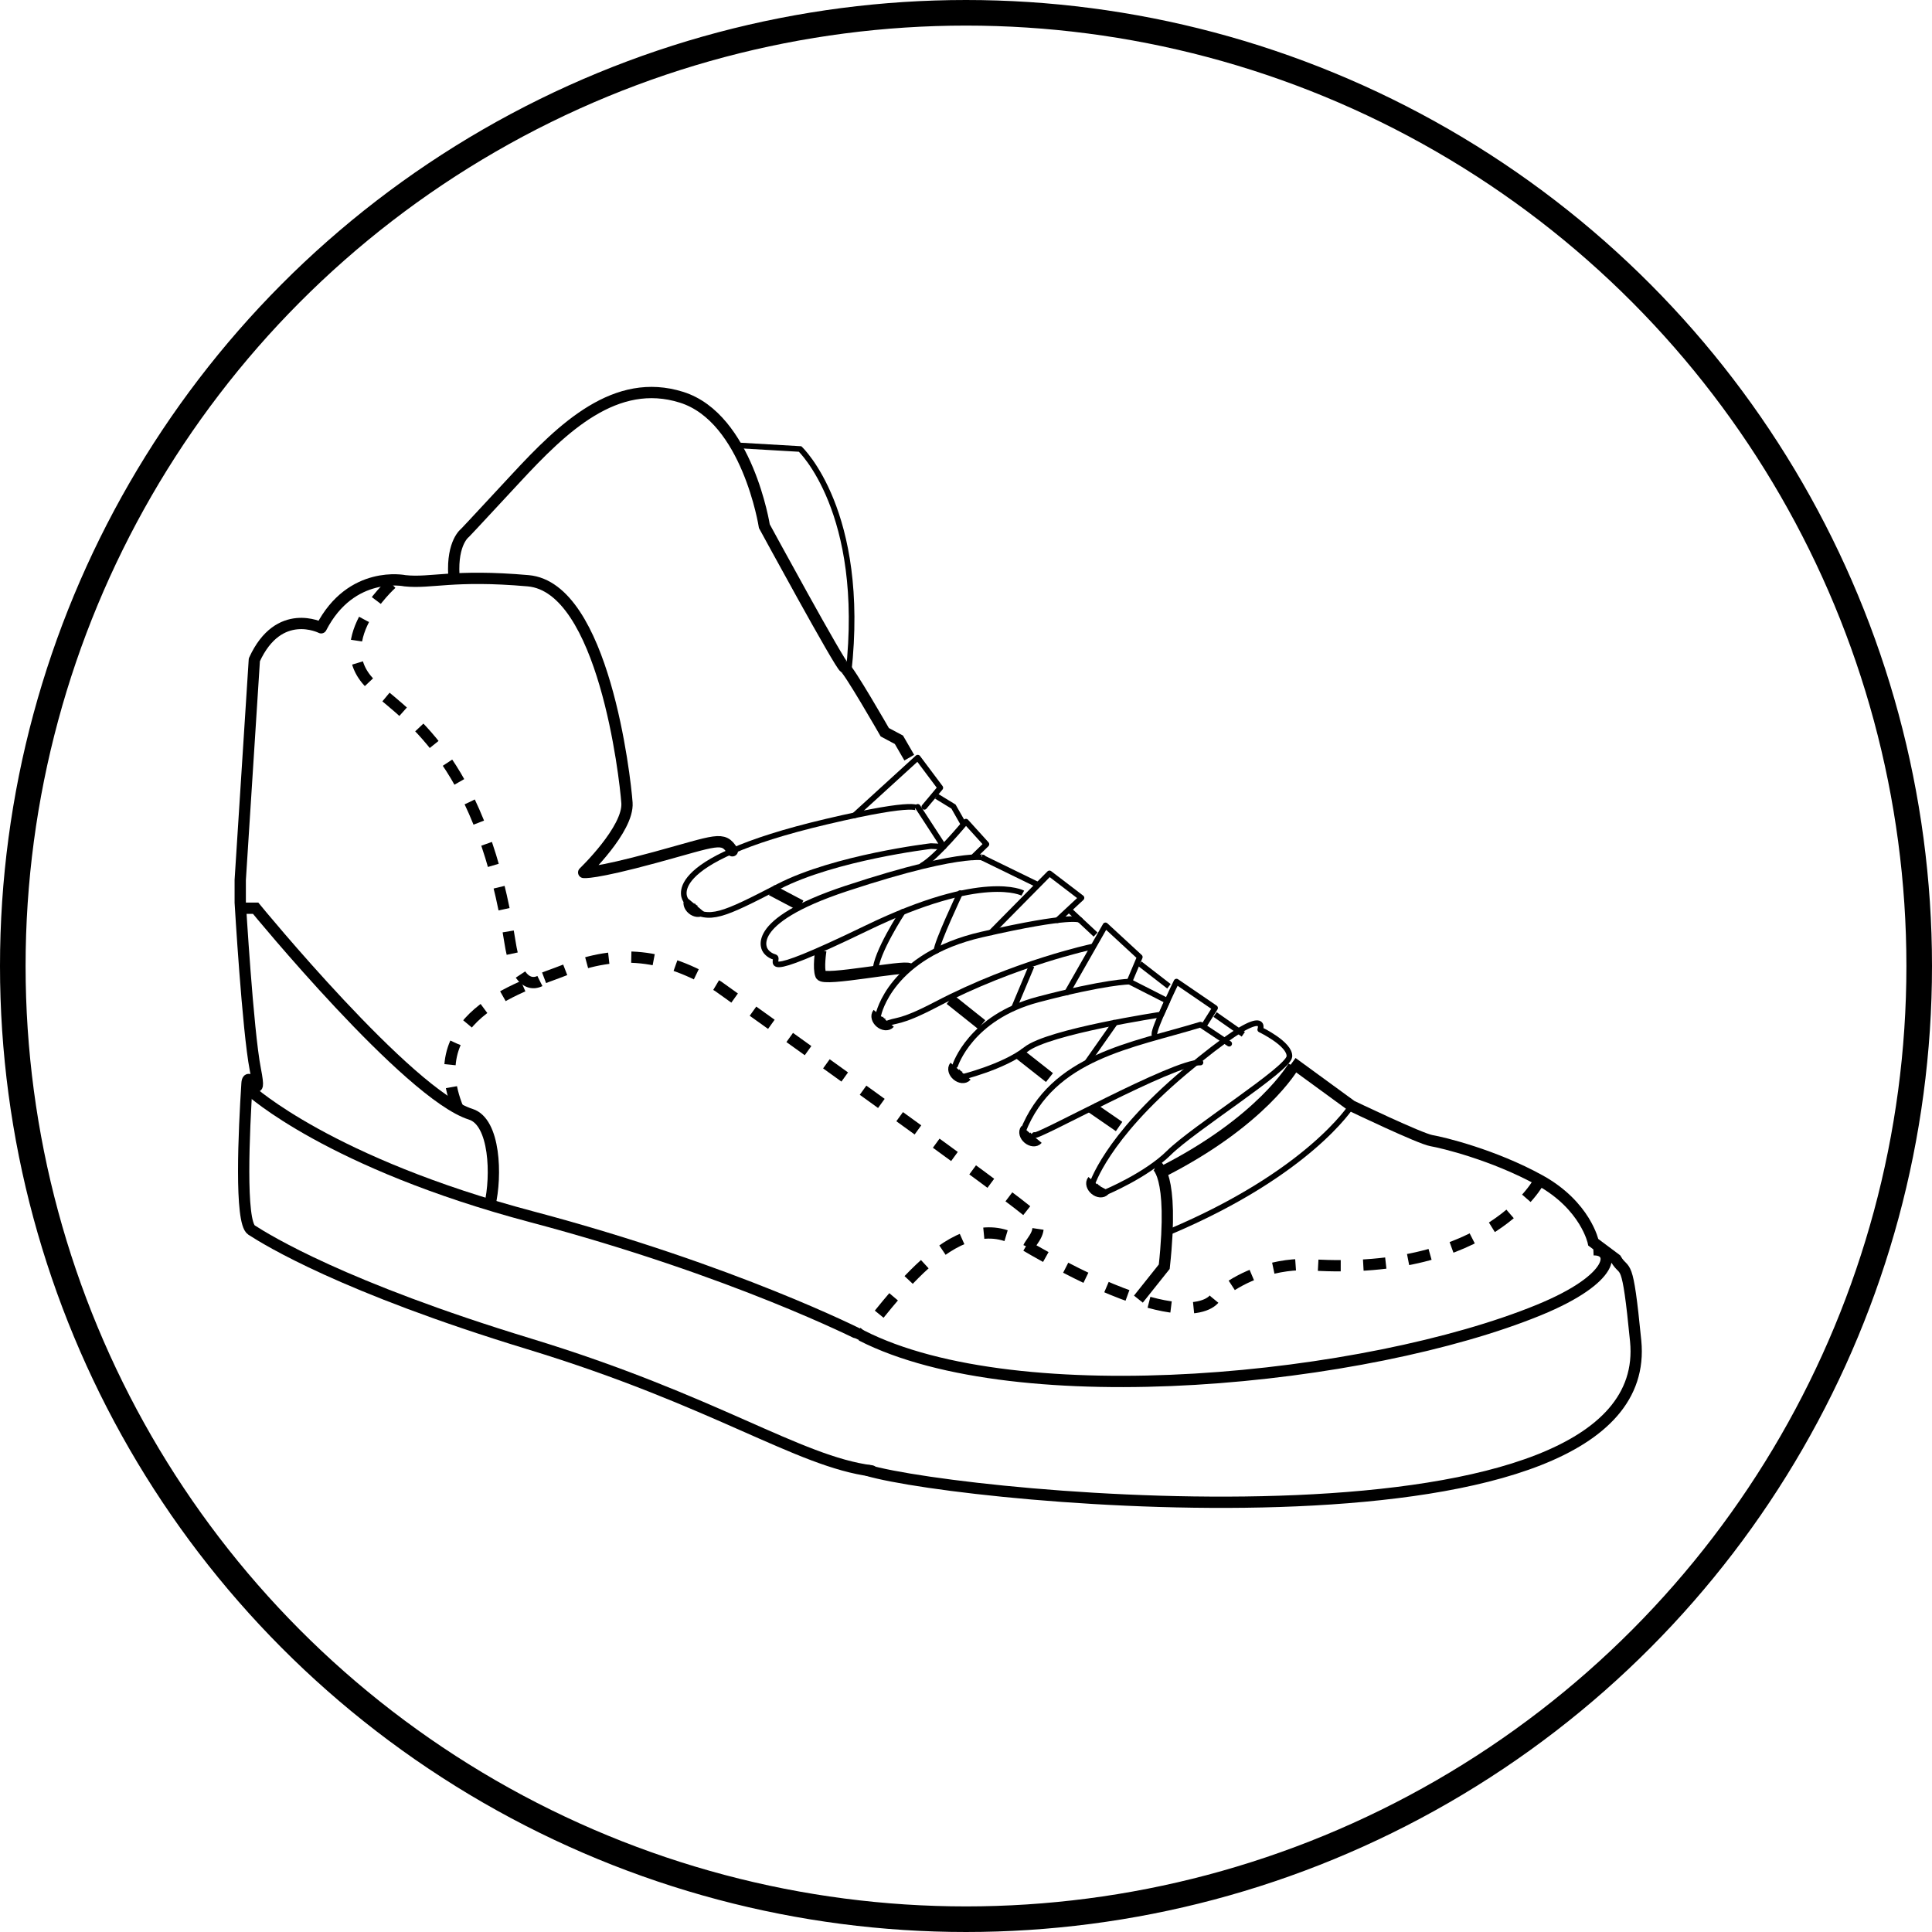 <?xml version="1.0" encoding="utf-8"?>
<!-- Generator: Adobe Illustrator 15.1.0, SVG Export Plug-In . SVG Version: 6.00 Build 0)  -->
<!DOCTYPE svg PUBLIC "-//W3C//DTD SVG 1.1//EN" "http://www.w3.org/Graphics/SVG/1.1/DTD/svg11.dtd">
<svg version="1.1" id="Layer_1" xmlns="http://www.w3.org/2000/svg" xmlns:xlink="http://www.w3.org/1999/xlink" x="0px" y="0px"
	 width="151px" height="151px" viewBox="-0.341 -0.307 151 151" enable-background="new -0.341 -0.307 151 151"
	 xml:space="preserve">
<g id="sneaker">
	
		<path fill="none" stroke="#000000" stroke-width="0.882" stroke-linecap="round" stroke-linejoin="round" stroke-miterlimit="10" d="
		M67.783,114.654c-5.736-0.734-12.252-5.506-26.77-9.928c-14.527-4.429-20.445-8.093-21.696-8.898
		c-0.929-0.602-0.589-7.792-0.353-11.45c0.082-1.267,1.235,1.89,0.647-1.126c-0.588-3.016-1.176-13.017-1.176-13.017V68.47
		l1.103-17.209c1.913-4.192,5.222-2.501,5.222-2.501c2.353-4.559,6.545-3.677,6.545-3.677c2.06,0.221,3.751-0.515,9.634,0
		s7.575,15.296,7.722,17.356s-3.382,5.442-3.382,5.442s0.735,0.146,5.589-1.177c4.854-1.323,5.295-1.691,6.031-0.514"/>
	<path fill="none" stroke="#000000" stroke-width="0.882" stroke-miterlimit="10" d="M67.412,114.6
		c7.74,2.284,61.803,7.438,60.087-10.094c-0.661-6.767-0.81-5.146-1.544-6.398l-1.766-1.32c0,0-0.588-2.868-4.191-4.854
		c-3.604-1.986-7.574-2.94-8.457-3.091c-0.883-0.146-6.251-2.722-6.251-2.722l-4.634-3.382"/>
	
		<line fill="none" stroke="#000000" stroke-width="0.441" stroke-miterlimit="10" x1="96.832" y1="80.529" x2="94.626" y2="78.986"/>
	
		<line fill="none" stroke="#000000" stroke-width="0.441" stroke-miterlimit="10" x1="91.021" y1="76.779" x2="88.742" y2="75.015"/>
	
		<line fill="none" stroke="#000000" stroke-width="0.441" stroke-miterlimit="10" x1="85.286" y1="72.735" x2="83.08" y2="70.676"/>
	
		<line fill="none" stroke="#000000" stroke-width="0.441" stroke-miterlimit="10" x1="76.387" y1="66.704" x2="80.794" y2="68.854"/>
	<polyline fill="none" stroke="#000000" stroke-width="0.441" stroke-miterlimit="10" points="74.974,64.126 74.181,62.733 
		72.857,61.924 	"/>
	<path fill="none" stroke="#000000" stroke-width="0.882" stroke-miterlimit="10" d="M70.725,58.909l-0.809-1.397l-1.104-0.588
		c0,0-2.868-5.001-3.162-5.075c-0.294-0.073-6.251-11.031-6.251-11.031s-1.324-8.458-6.472-10.076
		c-5.147-1.618-9.266,2.354-12.943,6.325c-3.677,3.971-3.971,4.265-3.971,4.265s-1.029,0.733-0.882,3.309"/>
	<path fill="none" stroke="#000000" stroke-width="0.441" stroke-miterlimit="10" d="M57.149,34.492l5.044,0.294
		c0,0,5.185,4.88,3.787,17.456"/>
	<line fill="none" stroke="#000000" stroke-width="0.882" stroke-miterlimit="10" x1="59.96" y1="69.264" x2="62.244" y2="70.47"/>
	<path fill="none" stroke="#000000" stroke-width="0.882" stroke-miterlimit="10" d="M63.812,73.985c0,0-0.221,1.398,0,1.914
		c0.221,0.517,6.546-0.788,6.913-0.49"/>
	
		<line fill="none" stroke="#000000" stroke-width="0.882" stroke-miterlimit="10" x1="73.924" y1="77.811" x2="76.387" y2="79.775"/>
	
		<line fill="none" stroke="#000000" stroke-width="0.882" stroke-miterlimit="10" x1="79.255" y1="82.002" x2="81.682" y2="83.913"/>
	
		<line fill="none" stroke="#000000" stroke-width="0.882" stroke-miterlimit="10" x1="84.991" y1="86.268" x2="87.124" y2="87.738"/>
	<path fill="none" stroke="#000000" stroke-width="0.882" stroke-miterlimit="10" d="M89.992,90.753c0,0,1.471,0.515,0.662,7.942
		l-2.021,2.535"/>
	<path fill="none" stroke="#000000" stroke-width="0.882" stroke-miterlimit="10" stroke-dasharray="1.765,1.765" d="M35.46,86.348
		c-3.052-7.435,5.508-9.709,8.296-10.824c4.244-1.693,7.838-1.308,12.039,1.26c0,0,23.829,16.986,24.674,18.018
		c0.846,1.029-0.197,1.863-0.418,2.379"/>
	<path fill="none" stroke="#000000" stroke-width="0.882" stroke-miterlimit="10" d="M19.226,84.927c0,0,6.196,5.681,22.007,9.871
		c15.811,4.192,25.739,9.267,25.741,9.267c12.321,6.297,39.581,3.494,52.951-1.982c6.104-2.501,5.956-4.78,4.267-4.707"/>
	<path fill="none" stroke="#000000" stroke-width="0.882" stroke-miterlimit="10" stroke-dasharray="1.765,1.765" d="
		M119.998,91.93c0,0-3.824,7.502-17.871,6.619c0,0-4.044-0.441-7.501,2.573c0,0-1.882,3.601-15.371-4.412
		c-5.074-3.015-10.299,5.296-12.281,7.354"/>
	<path fill="none" stroke="#000000" stroke-width="0.882" stroke-miterlimit="10" d="M18.462,70.676h1.175
		c0,0,11.934,14.57,16.816,16.105c1.905,0.6,2.03,4.824,1.493,7.083"/>
	<path fill="none" stroke="#000000" stroke-width="0.441" stroke-miterlimit="10" d="M105.29,86.119c0,0-3.31,5.257-14.269,9.873"
		/>
	<path fill="none" stroke="#000000" stroke-width="0.882" stroke-miterlimit="10" d="M100.748,83.038c0,0-2.46,4.308-10.329,8.278"
		/>
	<path fill="none" stroke="#000000" stroke-width="0.441" stroke-miterlimit="10" d="M53.258,70.051c0,0-2.338-3,10.995-6.141
		c7.428-1.75,7.134-0.993,7.134-0.993"/>
	
		<path fill="none" stroke="#000000" stroke-width="0.441" stroke-linecap="round" stroke-linejoin="round" stroke-miterlimit="10" d="
		M71.388,62.754l2.025,3.111l-0.997-0.043c0,0-7.502,0.883-11.915,3.163c-4.413,2.279-5.369,2.72-6.987,1.691"/>
	
		<polyline fill="none" stroke="#000000" stroke-width="0.441" stroke-linecap="round" stroke-linejoin="round" stroke-miterlimit="10" points="
		71.901,62.754 73.151,61.262 71.388,58.909 66.447,63.417 	"/>
	
		<path fill="none" stroke="#000000" stroke-width="0.441" stroke-linecap="round" stroke-linejoin="round" stroke-miterlimit="10" d="
		M71.733,67.33c1.124-0.626,3.422-3.42,3.422-3.42l1.6,1.765l-1.054,1.029"/>
	<path fill="none" stroke="#000000" stroke-width="0.441" stroke-miterlimit="10" d="M79.598,69.498c0,0-3.068-1.69-12.186,2.722
		c-9.116,4.413-6.69,2.416-7.205,2.274c-0.514-0.141-0.726-0.509-0.726-0.509s-1.701-2.196,6.315-4.849
		c9.938-3.289,11.2-2.237,10.591-2.432"/>
	
		<path fill="none" stroke="#000000" stroke-width="0.441" stroke-linecap="round" stroke-linejoin="round" stroke-miterlimit="10" d="
		M74.696,69.498c0,0-1.839,3.899-1.839,4.487"/>
	
		<path fill="none" stroke="#000000" stroke-width="0.441" stroke-linecap="round" stroke-linejoin="round" stroke-miterlimit="10" d="
		M70.209,70.966c0,0-2.132,3.245-2.132,4.649"/>
	
		<path fill="none" stroke="#000000" stroke-width="0.441" stroke-linecap="round" stroke-linejoin="round" stroke-miterlimit="10" d="
		M68.316,78.986c0,0,0.925-4.614,8.071-6.251c7.146-1.637,7.68-1.139,7.68-1.139"/>
	
		<path fill="none" stroke="#000000" stroke-width="0.441" stroke-linecap="round" stroke-linejoin="round" stroke-miterlimit="10" d="
		M84.991,73.691c0,0-5.959,1.258-12.134,4.486c-3.058,1.599-3.089,1.138-4.045,1.599"/>
	
		<path fill="none" stroke="#000000" stroke-width="0.441" stroke-linecap="round" stroke-linejoin="round" stroke-miterlimit="10" d="
		M74.318,82.958c0,0,1.176-3.75,6.476-5.147c5.302-1.396,7.14-1.396,7.14-1.396l2.965,1.507l-0.479,1.064
		c0,0-8.812,1.324-10.574,2.724c-1.767,1.396-5.149,2.206-5.149,2.206"/>
	
		<polyline fill="none" stroke="#000000" stroke-width="0.441" stroke-linecap="round" stroke-linejoin="round" stroke-miterlimit="10" points="
		87.934,76.412 88.742,74.494 86.059,72.018 83.08,77.241 	"/>
	
		<polyline fill="none" stroke="#000000" stroke-width="0.441" stroke-linecap="round" stroke-linejoin="round" stroke-miterlimit="10" points="
		82.305,71.615 84.184,69.867 81.682,67.955 77.128,72.567 	"/>
	
		<line fill="none" stroke="#000000" stroke-width="0.441" stroke-miterlimit="10" x1="80.285" y1="75.194" x2="78.908" y2="78.473"/>
	
		<path fill="none" stroke="#000000" stroke-width="0.441" stroke-linecap="round" stroke-linejoin="round" stroke-miterlimit="10" d="
		M93.816,79.759l0.81-1.286l-3.015-2.061c0,0-1.77,3.604-1.729,4.117"/>
	
		<path fill="none" stroke="#000000" stroke-width="0.441" stroke-linecap="round" stroke-linejoin="round" stroke-miterlimit="10" d="
		M80.506,88.4c0,0.367,10.885-5.736,12.98-5.664"/>
	
		<path fill="none" stroke="#000000" stroke-width="0.441" stroke-linecap="round" stroke-linejoin="round" stroke-miterlimit="10" d="
		M95.729,81.266l-2.242-1.49c-5.369,1.642-11.582,2.476-13.889,8.352"/>
	
		<path fill="none" stroke="#000000" stroke-width="0.441" stroke-linecap="round" stroke-linejoin="round" stroke-miterlimit="10" d="
		M98.156,80.163c0,0,2.354,1.125,2.279,2.106c-0.074,0.979-7.471,5.603-9.414,7.524c-1.789,1.771-4.963,3.089-4.963,3.089
		l-1.067-0.566c0,0,1.067-3.644,7.263-8.846C99.049,77.766,98.156,80.163,98.156,80.163z"/>
	<path fill="none" stroke="#000000" stroke-width="0.882" stroke-miterlimit="10" d="M32.041,52.242"/>
	<path fill="none" stroke="#000000" stroke-width="0.882" stroke-miterlimit="10" stroke-dasharray="1.765,1.765" d="
		M30.257,45.322c0,0-5.295,4.744-1.324,8.108c3.005,2.546,8.439,6.123,10.59,19.926c0.8,5.136,3.307,2.516,3.088,2.083"/>
	<path fill="none" stroke="#000000" stroke-width="0.882" stroke-miterlimit="10" d="M69.179,79.662
		c-0.145,0.174-0.466,0.146-0.715-0.061c-0.25-0.209-0.333-0.521-0.188-0.693"/>
	<path fill="none" stroke="#000000" stroke-width="0.882" stroke-miterlimit="10" d="M54.489,70.805
		c-0.145,0.174-0.466,0.147-0.715-0.06c-0.25-0.208-0.333-0.519-0.188-0.694"/>
	<path fill="none" stroke="#000000" stroke-width="0.882" stroke-miterlimit="10" d="M75.183,83.792
		c-0.146,0.174-0.466,0.147-0.714-0.062c-0.25-0.209-0.334-0.521-0.188-0.692"/>
	<path fill="none" stroke="#000000" stroke-width="0.882" stroke-miterlimit="10" d="M80.736,88.734
		c-0.146,0.175-0.465,0.146-0.715-0.062s-0.334-0.521-0.188-0.691"/>
	<path fill="none" stroke="#000000" stroke-width="0.882" stroke-miterlimit="10" d="M85.966,92.723
		c-0.146,0.176-0.466,0.147-0.714-0.06c-0.25-0.209-0.335-0.521-0.189-0.694"/>
	
		<line fill="none" stroke="#000000" stroke-width="0.441" stroke-miterlimit="10" x1="86.889" y1="79.512" x2="84.624" y2="82.736"/>
</g>
<g id="frame">
	<circle fill="none" stroke="#000000" stroke-width="2" stroke-miterlimit="10" cx="75.159" cy="75.193" r="74.5"/>
</g>
</svg>
